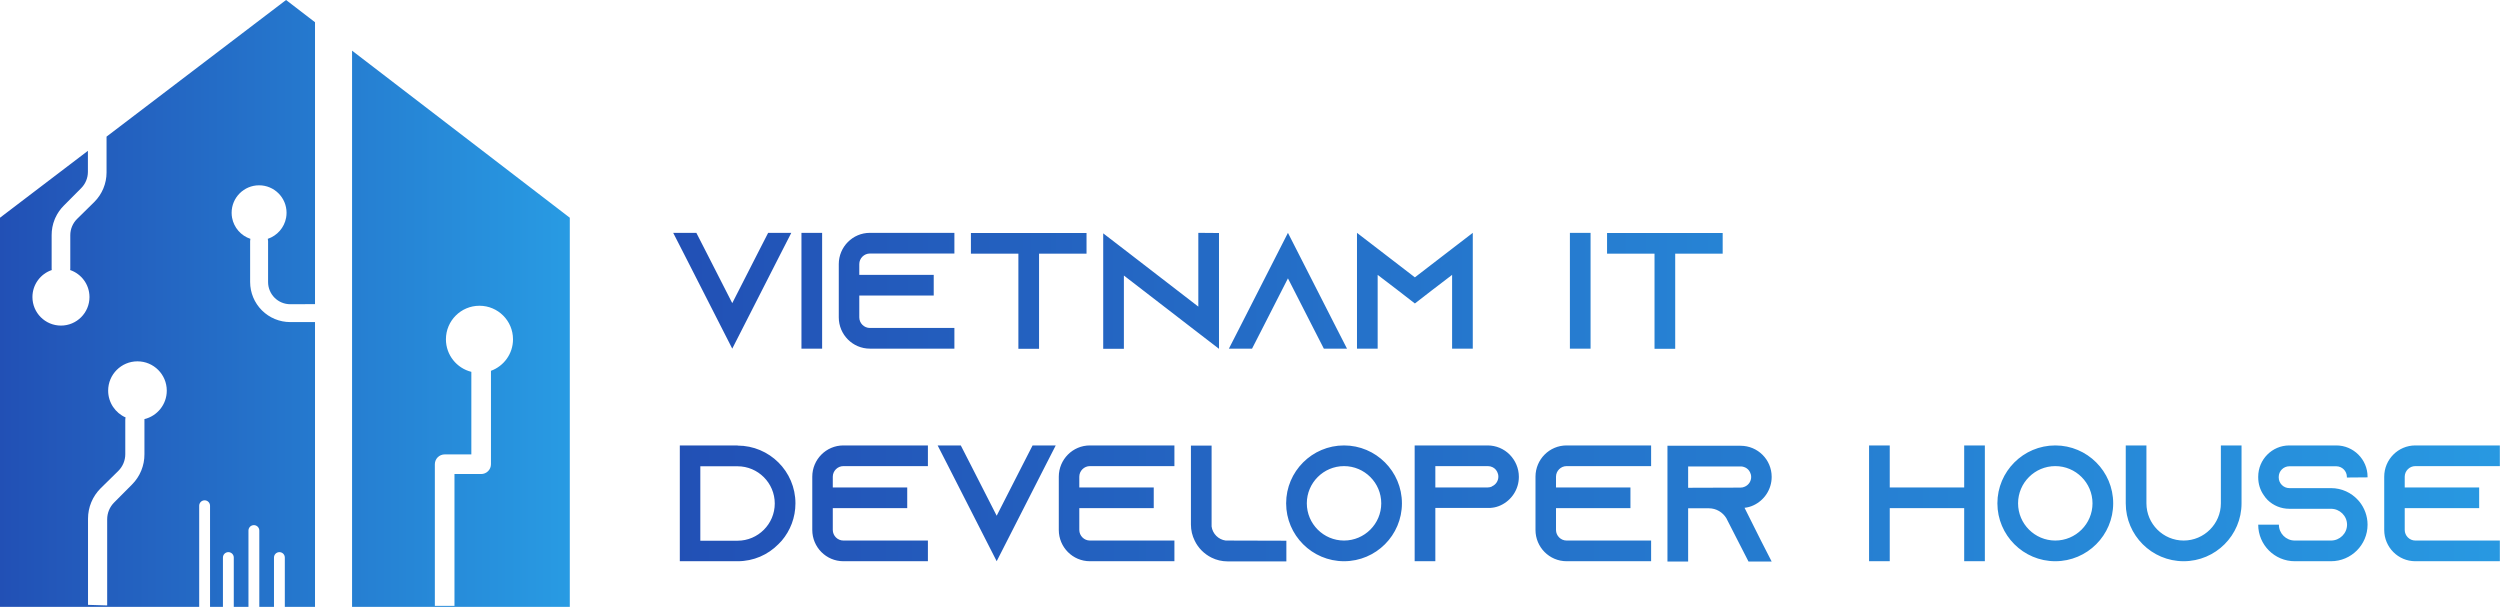<svg width="294" height="72" viewBox="0 0 294 72" fill="none" xmlns="http://www.w3.org/2000/svg">
<path d="M90.334 27.383H93.057L91.812 29.815L86.113 41L80.413 29.815L79.168 27.383H81.891L83.136 29.815L86.113 35.65L89.089 29.815L90.334 27.383ZM96.682 41H94.251V27.383H96.682V41ZM102.297 29.815C101.616 29.815 101.052 30.379 101.052 31.059V32.324H109.806V34.756H101.052V37.323C101.052 38.004 101.616 38.568 102.297 38.568H112.237V41H102.297C100.274 41 98.64 39.346 98.64 37.323V31.059C98.64 29.036 100.274 27.383 102.297 27.383H112.237V29.815H102.297ZM114.179 27.402H127.776V29.834H122.193V41.02H119.762V29.834H114.179V27.402ZM140.923 27.383L143.354 27.402V41.02L140.923 39.152L132.169 32.402V41.02H129.737V27.441L132.169 29.309L140.923 36.059V27.383ZM157.162 38.568L158.407 41H155.684L154.439 38.568L151.462 32.733L148.486 38.568L147.241 41H144.518L145.763 38.568L151.462 27.383L157.162 38.568ZM170.767 29.25L173.199 27.383V41H170.767V32.324L168.374 34.153L166.39 35.689L164.406 34.153L162.013 32.324V41H159.582V27.383L162.013 29.25L166.39 32.616L170.767 29.25ZM187.051 41H184.62V27.383H187.051V41ZM188.989 27.402H202.587V29.834H197.004V41.02H194.572V29.834H188.989V27.402Z" fill="url(#paint0_linear_43_7)"/>
<path d="M86.755 52.383L86.735 52.402C90.49 52.402 93.544 55.437 93.544 59.191C93.544 60.864 92.941 62.401 91.929 63.588C91.812 63.724 91.676 63.86 91.54 63.996C90.314 65.241 88.622 66 86.755 66H79.946V52.383H86.755ZM86.735 63.588C89.147 63.588 91.112 61.623 91.112 59.211C91.112 56.799 89.147 54.834 86.735 54.834H82.358V63.588H86.735ZM99.181 54.815C98.5 54.815 97.936 55.379 97.936 56.059V57.324H106.69V59.756H97.936V62.323C97.936 63.004 98.5 63.568 99.181 63.568H109.122V66H99.181C97.158 66 95.524 64.347 95.524 62.323V56.059C95.524 54.036 97.158 52.383 99.181 52.383H109.122V54.815H99.181ZM121.432 52.383H124.155L122.91 54.815L117.21 66L111.511 54.815L110.266 52.383H112.989L114.234 54.815L117.21 60.65L120.187 54.815L121.432 52.383ZM128.171 54.815C127.49 54.815 126.926 55.379 126.926 56.059V57.324H135.68V59.756H126.926V62.323C126.926 63.004 127.49 63.568 128.171 63.568H138.111V66H128.171C126.148 66 124.514 64.347 124.514 62.323V56.059C124.514 54.036 126.148 52.383 128.171 52.383H138.111V54.815H128.171ZM144.138 63.568L151.277 63.588V66.019H144.371C143.69 66.019 143.048 65.864 142.465 65.572C141.609 65.144 140.909 64.444 140.5 63.588C140.208 63.004 140.053 62.362 140.053 61.681V52.402H142.484V61.915C142.601 62.771 143.282 63.452 144.138 63.568ZM158.058 52.383C161.813 52.383 164.867 55.437 164.867 59.191C164.867 62.946 161.813 66 158.058 66C154.304 66 151.25 62.946 151.25 59.191C151.25 55.437 154.304 52.383 158.058 52.383ZM158.058 63.568C160.471 63.568 162.435 61.604 162.435 59.191C162.435 56.779 160.471 54.815 158.058 54.815C155.646 54.815 153.682 56.779 153.682 59.191C153.682 61.604 155.646 63.568 158.058 63.568ZM177.53 53.453L177.549 53.472C178.211 54.153 178.619 55.067 178.619 56.079C178.619 57.557 177.744 58.841 176.479 59.425C176.149 59.581 175.799 59.678 175.429 59.717C175.39 59.717 175.351 59.717 175.312 59.717V59.736H168.796V66H166.364V52.383H174.943C175.954 52.383 176.869 52.791 177.53 53.453ZM175.468 57.207V57.188C175.915 56.993 176.207 56.546 176.207 56.059C176.207 55.612 175.974 55.301 175.838 55.165C175.682 55.009 175.39 54.815 174.962 54.815H168.796V57.324H174.962C175.137 57.324 175.312 57.285 175.468 57.207ZM184.231 54.815C183.55 54.815 182.986 55.379 182.986 56.059V57.324H191.74V59.756H182.986V62.323C182.986 63.004 183.55 63.568 184.231 63.568H194.171V66H184.231C182.208 66 180.574 64.347 180.574 62.323V56.059C180.574 54.036 182.208 52.383 184.231 52.383H194.171V54.815H184.231ZM205.158 59.717L207.104 63.607L208.349 66.039H205.625L204.38 63.607L203.077 61.059L203.019 60.942C202.591 60.242 201.832 59.775 200.957 59.775H198.525V66.039H196.093V52.422H204.692C205.703 52.422 206.617 52.83 207.279 53.492C207.94 54.153 208.349 55.067 208.349 56.079C208.349 57.557 207.473 58.841 206.209 59.425C205.878 59.581 205.528 59.678 205.158 59.717ZM198.525 57.363L204.692 57.343C204.867 57.343 205.042 57.304 205.197 57.227C205.645 57.032 205.937 56.585 205.937 56.098C205.937 55.651 205.703 55.34 205.567 55.204C205.411 55.048 205.12 54.853 204.692 54.853H198.525V57.363ZM230.988 52.383H233.419V66H230.988V59.756H222.234V66H219.802V52.383H222.234V57.324H230.988V52.383ZM241.702 52.383C245.457 52.383 248.511 55.437 248.511 59.191C248.511 62.946 245.457 66 241.702 66C237.948 66 234.894 62.946 234.894 59.191C234.894 55.437 237.948 52.383 241.702 52.383ZM241.702 63.568C244.115 63.568 246.079 61.604 246.079 59.191C246.079 56.779 244.115 54.815 241.702 54.815C239.29 54.815 237.325 56.779 237.325 59.191C237.325 61.604 239.29 63.568 241.702 63.568ZM261.174 52.383H263.605V59.191C263.605 62.946 260.551 66 256.797 66C253.042 66 249.988 62.946 249.988 59.191V52.383H252.42V59.191C252.42 61.604 254.385 63.568 256.797 63.568C259.209 63.568 261.174 61.604 261.174 59.191V52.383ZM278.425 56.137L275.993 56.157V56.079C275.993 55.398 275.429 54.834 274.748 54.834H269.224C268.543 54.834 267.979 55.398 267.979 56.079V56.157C267.979 56.838 268.543 57.402 269.224 57.402H274.126C275.39 57.402 276.518 57.947 277.297 58.802C277.355 58.861 277.394 58.919 277.452 58.977C278.055 59.717 278.425 60.67 278.425 61.701C278.425 64.074 276.499 66 274.126 66H269.865C267.492 66 265.566 64.074 265.566 61.701H267.998C267.998 62.732 268.834 63.568 269.865 63.568H274.126C275.157 63.568 276.013 62.732 276.013 61.701C276.013 60.67 275.157 59.833 274.126 59.833H269.224C268.231 59.833 267.337 59.444 266.675 58.802C266.5 58.627 266.345 58.433 266.208 58.219C265.8 57.635 265.566 56.916 265.566 56.137V56.059C265.566 54.036 267.2 52.383 269.224 52.383H274.748C276.771 52.383 278.425 54.036 278.425 56.059V56.137ZM284.041 54.815C283.36 54.815 282.796 55.379 282.796 56.059V57.324H291.55V59.756H282.796V62.323C282.796 63.004 283.36 63.568 284.041 63.568H293.982V66H284.041C282.018 66 280.384 64.347 280.384 62.323V56.059C280.384 54.036 282.018 52.383 284.041 52.383H293.982V54.815H284.041Z" fill="url(#paint1_linear_43_7)"/>
<path fill-rule="evenodd" clip-rule="evenodd" d="M41.403 5.957L67.008 25.605H41.403V5.957ZM37.045 2.613L33.64 0L12.53 16.067V20.285C12.53 21.584 12.013 22.83 11.094 23.749L9.208 25.605H27.292C27.257 25.416 27.239 25.221 27.239 25.022C27.239 23.238 28.685 21.792 30.469 21.792C32.253 21.792 33.699 23.238 33.699 25.022C33.699 25.221 33.681 25.416 33.646 25.605H37.045V2.613ZM9.207 25.605H27.292C27.505 26.771 28.343 27.719 29.447 28.087C29.426 28.171 29.415 28.258 29.415 28.346V33.169C29.418 34.419 29.916 35.616 30.801 36.499C31.685 37.381 32.883 37.877 34.133 37.877H37.045L37.045 71.367H33.495V65.567C33.495 65.398 33.428 65.236 33.309 65.116C33.189 64.997 33.027 64.93 32.858 64.93C32.689 64.93 32.527 64.997 32.407 65.116C32.288 65.236 32.221 65.398 32.221 65.567V71.367H30.494V62.392C30.494 62.223 30.427 62.061 30.307 61.941C30.188 61.822 30.026 61.755 29.857 61.755C29.688 61.755 29.525 61.822 29.406 61.941C29.286 62.061 29.219 62.223 29.219 62.392V71.367H27.492V65.567C27.492 65.398 27.425 65.236 27.305 65.116C27.186 64.997 27.024 64.93 26.855 64.93C26.686 64.93 26.524 64.997 26.404 65.116C26.285 65.236 26.217 65.398 26.217 65.567V71.367H24.7V59.474C24.7 59.305 24.633 59.143 24.513 59.024C24.394 58.904 24.232 58.837 24.063 58.837C23.894 58.837 23.732 58.904 23.612 59.024C23.493 59.143 23.425 59.305 23.425 59.474V71.367L4.57764e-06 71.367V25.605H6.513C6.486 25.666 6.459 25.727 6.434 25.79C6.191 26.384 6.068 27.021 6.073 27.663V31.588C6.073 31.645 6.077 31.702 6.086 31.757C4.764 32.208 3.814 33.46 3.814 34.934C3.814 36.787 5.316 38.289 7.169 38.289C9.021 38.289 10.523 36.787 10.523 34.934C10.523 33.46 9.573 32.209 8.252 31.758C8.261 31.702 8.266 31.645 8.266 31.588V27.663C8.265 27.306 8.336 26.953 8.473 26.624C8.611 26.294 8.812 25.995 9.066 25.744L9.207 25.605ZM37.045 35.766V25.605H33.646C33.434 26.77 32.596 27.717 31.493 28.086C31.515 28.17 31.526 28.257 31.526 28.346V33.169C31.526 33.861 31.801 34.524 32.29 35.013C32.779 35.502 33.442 35.776 34.133 35.776L37.045 35.766ZM6.514 25.605C6.752 25.083 7.082 24.607 7.487 24.199L9.548 22.126C10.051 21.618 10.334 20.933 10.338 20.219V17.736L0 25.605H6.514ZM41.403 71.367L67.008 71.367V25.605H41.403L41.403 71.367ZM57.737 43.608C59.25 43.056 60.33 41.604 60.33 39.901C60.33 37.722 58.564 35.956 56.386 35.956C54.207 35.956 52.441 37.722 52.441 39.901C52.441 41.75 53.713 43.302 55.43 43.729V53.438H52.292C51.986 53.438 51.693 53.56 51.476 53.776C51.26 53.993 51.138 54.286 51.138 54.592V71.251H53.446V55.746H56.584C56.89 55.746 57.183 55.624 57.399 55.408C57.616 55.192 57.737 54.898 57.737 54.592V43.608ZM16.166 42.493C14.262 42.493 12.719 44.036 12.719 45.94C12.719 47.346 13.562 48.556 14.77 49.092C14.746 49.185 14.733 49.281 14.733 49.379V53.412C14.733 53.779 14.66 54.142 14.519 54.48C14.378 54.818 14.171 55.125 13.911 55.383L11.826 57.433C10.882 58.377 10.351 59.658 10.351 60.993V71.131L12.604 71.199V61.061C12.607 60.326 12.898 59.623 13.415 59.101L15.533 56.971C15.998 56.503 16.366 55.948 16.615 55.337C16.864 54.726 16.99 54.072 16.986 53.412V49.379C16.986 49.349 16.985 49.319 16.982 49.289C18.492 48.923 19.613 47.562 19.613 45.94C19.613 44.036 18.07 42.493 16.166 42.493Z" fill="url(#paint2_linear_43_7)"/>
<defs>
<linearGradient id="paint0_linear_43_7" x1="78.973" y1="36.5" x2="259.973" y2="36.5" gradientUnits="userSpaceOnUse">
<stop stop-color="#2250B5"/>
<stop offset="1" stop-color="#289BE3"/>
</linearGradient>
<linearGradient id="paint1_linear_43_7" x1="78.973" y1="61.5" x2="301.973" y2="61.5" gradientUnits="userSpaceOnUse">
<stop stop-color="#2250B5"/>
<stop offset="1" stop-color="#289BE3"/>
</linearGradient>
<linearGradient id="paint2_linear_43_7" x1="67.008" y1="35.684" x2="0" y2="35.684" gradientUnits="userSpaceOnUse">
<stop stop-color="#289BE3"/>
<stop offset="1" stop-color="#2250B5"/>
</linearGradient>
</defs>
</svg>
